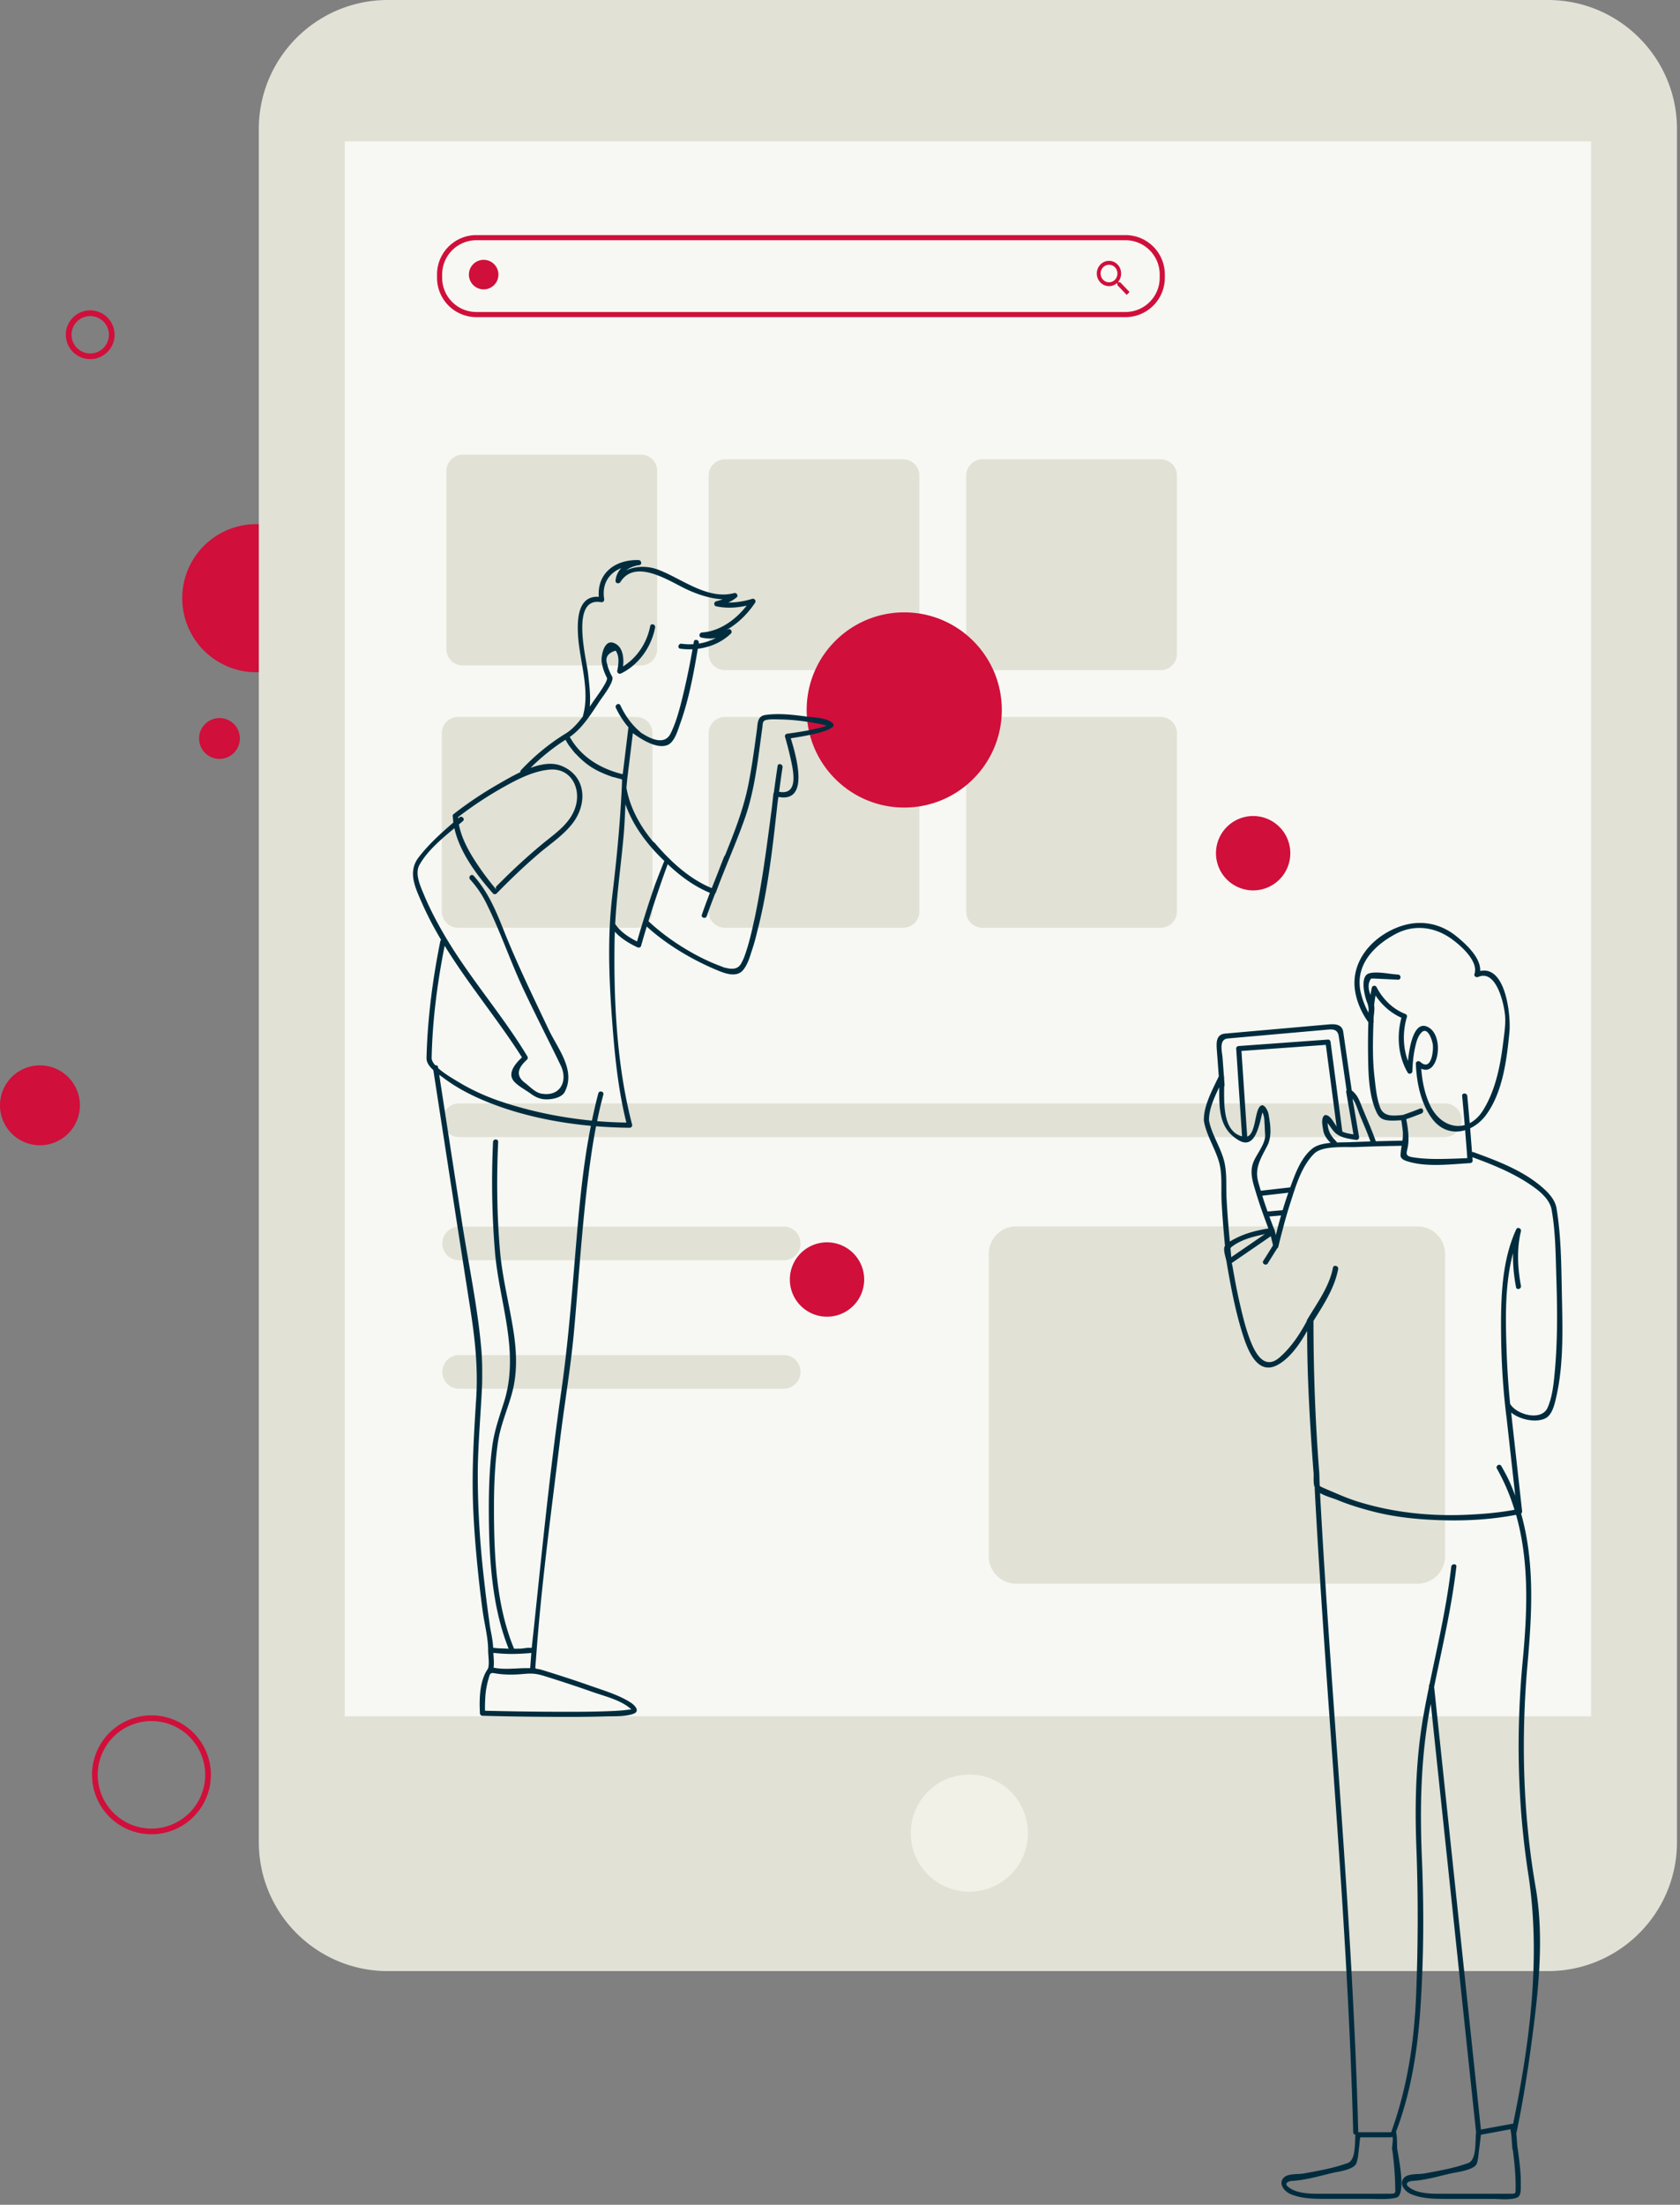 <svg xmlns="http://www.w3.org/2000/svg" width="295" height="387" viewBox="0 0 295 387">
    <rect x="0" y="0" width="295" height="387" fill="#808080" stroke="none"/>
    <g fill="none" fill-rule="evenodd">
        <path stroke="#D00F3B" d="M30.695 302.48c-4.998-2.265-10.885-.049-13.15 4.95-2.264 4.998-.048 10.885 4.95 13.15 4.998 2.264 10.885.048 13.15-4.95 2.264-4.998.048-10.885-4.95-13.15z"/>
        <path fill="#D00F3B" d="M13.405 191.128a7.013 7.013 0 1 0-12.782 5.775 7.013 7.013 0 0 0 12.782-5.775M35.637 127.54a3.576 3.576 0 1 0 5.878 4.072 3.576 3.576 0 0 0-5.878-4.073M34.045 98.003c-3.864 6.05-2.091 14.087 3.96 17.952 6.05 3.864 14.087 2.091 17.95-3.96 3.865-6.049 2.09-14.085-3.959-17.95-6.05-3.864-14.089-2.091-17.951 3.958"/>
        <path fill="#000" d="M64.328 87.016l-2.619-2.446s6.588-17.69 19.854-26.003c0 0-16.659 17.169-17.235 28.449zm-12.033-3.148c4.05 16.377 14.328 11.085 23.31 5.854C97.529 73.63 87.8 46.205 87.8 46.205c-10.935 7.197-33.831 10.602-35.505 37.663z"/>
        <path fill="#E1E1D5" d="M292.955 14.499C289.679 6.017 281.444 0 271.805 0H68.108c-9.639 0-17.874 6.017-21.15 14.499a22.573 22.573 0 0 0-1.512 8.17v300.649c0 2.88.531 5.635 1.512 8.17 3.276 8.48 11.511 14.498 21.15 14.498h203.697c9.639 0 17.874-6.017 21.15-14.499a22.57 22.57 0 0 0 1.512-8.17V22.668a22.38 22.38 0 0 0-1.512-8.168"/>
        <path fill="#F7F8F3" d="M60.539 301.267h218.844V24.814H60.539z"/>
        <path fill="#E1E1D5" d="M80.627 199.584h173.07a2.954 2.954 0 0 0 0-5.91H80.627a2.954 2.954 0 0 0 0 5.91M80.627 221.211h56.988a2.954 2.954 0 0 0 0-5.91H80.627a2.954 2.954 0 0 0 0 5.91M80.627 243.763h56.988a2.954 2.954 0 0 0 0-5.91H80.627a2.954 2.954 0 0 0 0 5.91M115.394 113.957a2.842 2.842 0 0 1-2.844 2.846H81.248a2.85 2.85 0 0 1-2.853-2.846V82.651a2.85 2.85 0 0 1 2.853-2.846h31.302a2.842 2.842 0 0 1 2.844 2.846v31.306M161.438 114.78a2.842 2.842 0 0 1-2.844 2.846h-31.302a2.85 2.85 0 0 1-2.853-2.846V83.473a2.85 2.85 0 0 1 2.853-2.846h31.302a2.842 2.842 0 0 1 2.844 2.846v31.307M206.663 114.78a2.848 2.848 0 0 1-2.844 2.846h-31.311a2.842 2.842 0 0 1-2.844-2.846V83.473a2.842 2.842 0 0 1 2.844-2.846h31.311a2.848 2.848 0 0 1 2.844 2.846v31.307M114.575 160a2.848 2.848 0 0 1-2.844 2.846H80.42A2.848 2.848 0 0 1 77.576 160v-31.306a2.848 2.848 0 0 1 2.844-2.846h31.311a2.848 2.848 0 0 1 2.844 2.846V160M161.438 160a2.842 2.842 0 0 1-2.844 2.846h-31.302a2.85 2.85 0 0 1-2.853-2.846v-31.306a2.85 2.85 0 0 1 2.853-2.846h31.302a2.842 2.842 0 0 1 2.844 2.846V160M206.663 160a2.848 2.848 0 0 1-2.844 2.846h-31.311a2.842 2.842 0 0 1-2.844-2.846v-31.306a2.842 2.842 0 0 1 2.844-2.846h31.311a2.848 2.848 0 0 1 2.844 2.846V160M253.742 273.16a4.824 4.824 0 0 1-4.824 4.825h-70.47a4.819 4.819 0 0 1-4.824-4.824v-53.069a4.824 4.824 0 0 1 4.824-4.824h70.47a4.824 4.824 0 0 1 4.824 4.824v53.069"/>
        <path fill="#F2F1E7" d="M170.213 311.48c5.679 0 10.287 4.604 10.287 10.286 0 5.682-4.608 10.287-10.287 10.287a10.283 10.283 0 0 1-10.287-10.287 10.283 10.283 0 0 1 10.287-10.287"/>
        <path fill="#D00F3B" d="M194.738 49.551c.27 0 .522-.069.747-.209.225-.139.405-.325.531-.56.135-.235.198-.492.198-.77 0-.279-.063-.536-.198-.771a1.443 1.443 0 0 0-2.016-.557 1.535 1.535 0 0 0-.738 1.327c0 .28.063.536.198.77.135.236.315.423.54.562.225.138.477.208.738.208zm1.971 0l1.629 1.696-.495.516-1.629-1.704v-.27l-.09-.09a2.075 2.075 0 0 1-1.386.524c-.387 0-.747-.098-1.071-.295a2.17 2.17 0 0 1-.774-.795 2.21 2.21 0 0 1-.297-1.123c0-.404.099-.776.288-1.117.198-.341.45-.61.783-.808a2.037 2.037 0 0 1 1.071-.295c.396 0 .747.101 1.08.303.324.197.576.465.765.803a2.343 2.343 0 0 1 .144 1.897 1.954 1.954 0 0 1-.369.66l.081.097h.27v.001z"/>
        <path fill="#D00F3B" d="M203.639 48.176a6.011 6.011 0 0 0-6.012-6.011H83.651a6.011 6.011 0 0 0-6.012 6.011v.579a6.011 6.011 0 0 0 6.012 6.01h113.976a6.011 6.011 0 0 0 6.012-6.01v-.579zm.9.579a6.912 6.912 0 0 1-6.912 6.91H83.651a6.912 6.912 0 0 1-6.912-6.91v-.58a6.912 6.912 0 0 1 6.912-6.91h113.976a6.912 6.912 0 0 1 6.912 6.91v.58z"/>
        <path fill="#002C3E" d="M272.984 241.07c-.189 1.99-.414 4.141-1.224 5.997-1.062 2.462-5.481 1.266-6.588-.648-.333-3.262-.531-6.54-.639-9.812-.171-5.339-.288-11.31 1.152-16.645-.054 2.006.153 4.027.522 5.974.108.57.972.328.864-.24-.585-3.113-.756-6.47 0-9.58.117-.478-.603-.825-.819-.346-2.709 5.85-2.736 12.886-2.655 19.205.063 4.786.387 9.6 1.008 14.347v.05c.396 3.525.783 7.051 1.179 10.578.099.865.189 1.73.288 2.595a43.284 43.284 0 0 0-.99-2.43c-.432-.956-.936-1.874-1.458-2.785-.279-.505-1.062-.051-.774.454a36.318 36.318 0 0 1 3.087 7.225c-2.88.54-5.832.774-8.748.89-6.165.245-12.366-.405-18.279-2.176-1.521-.452-2.988-1.031-4.437-1.664-.351-.155-2.718-1.12-2.727-1.235-.072-.85-.036-1.702-.108-2.554-.684-8.776-.999-17.601-.999-26.408v-.004c1.8-2.877 3.699-5.756 4.338-9.104.108-.567-.81-.81-.918-.24-.639 3.363-2.817 6.245-4.527 9.138a.463.463 0 0 0-.072.251c-1.251 2.335-2.79 4.653-4.797 6.382-2.457 2.11-4.023-.343-4.941-2.561-.891-2.161-1.449-4.472-1.98-6.743-.513-2.19-.918-4.404-1.305-6.619a6.705 6.705 0 0 0-.153-.657c2.286-1.571 4.581-3.143 6.867-4.714l.108.46c.099.38.189.761.279 1.141a451.21 451.21 0 0 1-1.71 2.718c-.306.493.468.944.783.454.549-.885 1.107-1.77 1.665-2.655a.387.387 0 0 0 .189-.259c.243-1.05.513-2.09.792-3.129l.27-1.041a89.62 89.62 0 0 1 1.107-3.705c.918-2.869 1.935-6.316 4.14-8.487 1.485-1.464 5.553-1.073 7.488-1.154 2.619-.108 5.238-.168 7.857-.214-.09.561-.18 1.12-.189 1.702-.009.465.504.78.882.915 3.393 1.21 7.794.63 11.331.423.225-.014.468-.196.45-.45-.018-.196-.036-.391-.045-.586 3.735 1.363 7.497 2.89 10.746 5.22 1.332.953 2.853 2.294 3.159 3.987.72 4.015.711 8.268.846 12.332.171 5.459.207 10.962-.315 16.406zm-5.607 50.483c-1.17 12.42-.927 25.06.981 37.392 2.241 14.537.288 29.496-2.664 43.855a.586.586 0 0 0-.225-.008l-5.427 1.003c-2.34-22.161-4.689-44.323-7.029-66.485l-1.188-11.216c1.431-7.011 3.087-13.97 3.906-21.092.072-.576-.828-.57-.9 0-.801 6.967-2.394 13.79-3.816 20.647a.366.366 0 0 0-.099.319c0 .04.009.079.009.118-.27 1.31-.531 2.62-.774 3.933-1.53 8.093-1.755 16.123-1.44 24.336.324 8.49.297 17.095-.036 25.583-.324 8.188-1.467 16.228-4.392 24.328h-5.778c-1.008-37.8-4.707-74.85-6.714-112.198.945.564 2.214.881 3.087 1.238 2.016.83 4.068 1.452 6.183 2 4.077 1.058 8.316 1.444 12.51 1.548 4.185.103 8.514-.16 12.645-.962 2.34 8.244 1.98 17.012 1.161 25.661zm-2.232 93.512H252.464c-1.593 0-3.888-.12-5.166-1.254-.738-.649.252-.972.684-.995 2.241-.122 4.527-.79 6.696-1.297.936-.218 4.257-.59 4.644-1.759.279-.845.315-1.814.432-2.693.09-.678.171-1.365.252-2.043.018-.14.027-.239.036-.315l5.184-.96c.216 1.135.243 2.311.351 3.458a.522.522 0 0 0 .072.194c.279 2.135.522 4.504.486 6.661-.018 1.01.063 1.003-.99 1.003zm-21.15 0H231.305c-1.584 0-3.879-.12-5.166-1.254-.729-.649.261-.972.684-.995 2.394-.13 4.833-.848 7.146-1.403.999-.24 3.834-.545 4.23-1.764.315-.936.333-1.862.459-2.837.081-.61.153-1.648.225-1.648H244.211c.081 0 .18-.088.297-.082.171.394-.09 1.682-.072 2.204 0 .06.027.069.054.123.261 1.99.468 4.175.495 6.185.018 1.32.261 1.471-.99 1.471zm-31.698-188.39c-.045-1.875.891-3.976 1.791-5.83.009 3.605-.144 7.267 3.483 9.341 2.313 1.321 3.177-1.381 3.654-3.1.162-.604.288-1.219.459-1.825.243.52.351 1.072.342 1.658.063.753.072 1.517.126 2.272.099 1.459-1.368 3.242-1.953 4.54-.873 1.919-.234 3.681.342 5.6.639 2.131 1.404 4.23 2.187 6.312-2.034.31-4.014.815-5.85 1.768-.216.114-.576.297-.927.519-.234-2.54-.441-5.08-.576-7.625-.099-2.028.081-4.077-.324-6.073-.54-2.64-2.259-4.936-2.754-7.558zm3.294-14.393a57771.005 57771.005 0 0 0 17.055-1.51c1.089-.096 2.214-.322 2.43 1.113l1.377 9.48a.522.522 0 0 0-.063.33l1.269 7.42c-.648-.095-1.368-.217-1.953-.489a9368.934 9368.934 0 0 0-2.061-15.702c-.027-.228-.18-.47-.45-.45l-15.678 1.134c-.234.017-.468.193-.45.45.342 5.136.684 10.273 1.035 15.409-3.312-.87-3.177-5.476-3.141-8.781a.375.375 0 0 0 .063-.253c-.018-.317-.045-.634-.063-.951-.009-.177-.009-.35-.018-.51a.62.62 0 0 0-.036-.131c-.072-1.037-.153-2.074-.225-3.11-.081-1.073-.72-3.304.909-3.449zm10.971 26.135l-5.175.592a51.854 51.854 0 0 1-.468-1.633c-.639-2.453.531-4.13 1.62-6.286.864-1.712.522-3.76.198-5.588-.081-.457-.765-2.008-1.476-1.315-.954.919-.747 4.793-2.259 5.319-.288-4.242-.567-8.485-.855-12.726-.054-.772-.099-1.542-.153-2.313.027 0 .045.004.081.001l7.056-.51 7.101-.513.576-.041c.09.632.171 1.265.252 1.897.549 4.147 1.089 8.294 1.638 12.44-.495-.726-1.026-1.83-1.791-2.005-.144-.035-.333-.008-.432.116-.531.62-.243 1.75-.135 2.48.135.94.675 1.624 1.305 2.274-1.242.115-2.439.377-3.222 1.016-2.007 1.624-2.988 4.405-3.861 6.795zm-1.332 4.004l-2.646.236a61.78 61.78 0 0 1-.936-2.778c1.53-.174 3.051-.35 4.581-.524a60.002 60.002 0 0 0-.999 3.066zm-1.197 4.38c-.072-.31-.153-.62-.225-.93a.42.42 0 0 0-.108-.179c-.27-.718-.54-1.439-.81-2.163l2.061-.184a77.922 77.922 0 0 0-.918 3.457zm-7.83 3.866c-.045-.516-.09-1.035-.144-1.551a.935.935 0 0 1 .243-.273c1.575-1.217 3.618-1.754 5.526-2.155.099-.02.207-.059.333-.104a585.51 585.51 0 0 0-2.466 1.692c-1.161.797-2.331 1.595-3.492 2.391zm22.644-24.768c.612 1.477 1.26 2.95 1.791 4.46-1.179.037-2.349.073-3.528.125-.666.03-1.494.023-2.358.056a.413.413 0 0 0-.108-.2c-1.026-1.013-1.449-1.839-1.53-3.218.099.131.198.259.297.394.243.335.468.68.738.998.954 1.168 2.511 1.34 3.933 1.567.36.056.621-.195.558-.554-.378-2.229-.765-4.458-1.143-6.688.639.89.945 2.07 1.35 3.06zm3.492-1.518c-.639-1.728-.801-3.747-1.008-5.553-.342-3.068-.261-6.206-.162-9.295a.35.35 0 0 0 .036-.198c-.009-.196 0-.393-.009-.589.027-.664.234-1.612.09-2.281.063-.58.153-1.157.252-1.73 1.125 1.7 2.691 3.087 4.545 3.908-.855 3.192-.576 6.744 1.089 9.61.225.396.819.215.837-.226.045-1.751.252-3.52.738-5.204.171-.561.405-1.095.801-1.532 1.17-1.3 1.998 1.468 2.061 2.153.099 1.059-.27 4.697-2.223 2.942-.279-.249-.783-.094-.765.319.117 3.305.864 6.99 2.871 9.676 1.575 2.102 3.762 2.6 5.778 1.996.09 1.172.189 2.344.279 3.516.036.44.063.88.099 1.322 0 .028.009.042.009.066a104 104 0 0 1-1.908.081c-2.547.084-5.175.175-7.704-.233-1.539-.25-.963-.834-.792-2.13.198-1.475-.036-3.075-.324-4.552.9-.31 1.791-.645 2.673-.997.531-.212.297-1.083-.243-.867-.999.4-2.016.784-3.033 1.128-1.512.132-3.339.414-3.987-1.33zm2.736-30.445c3.177-1.688 6.669-1.277 9.576.706 1.71 1.172 5.031 4.047 4.257 6.327-.135.415.342.652.666.509 3.249-1.426 4.626 5.063 4.725 7.03.081 1.529-.18 3.137-.369 4.648-.495 4.016-1.359 8.305-3.537 11.772-.666 1.056-1.467 1.783-2.322 2.22-.135-1.592-.27-3.184-.423-4.774-.063-.572-.963-.578-.9 0 .162 1.701.315 3.404.45 5.108-2.214.604-4.608-.592-5.958-3.226-1.017-1.993-1.512-4.401-1.674-6.672 2.988 1.42 4.077-5.465 1.404-7.174-2.565-1.646-3.456 2.985-3.735 5.83-.918-2.447-.936-5.222-.189-7.727.072-.243-.054-.418-.225-.5-.036-.018-.054-.04-.09-.053-2.187-.847-3.951-2.631-5.022-4.706-.171-.338-.738-.27-.819.107-.09.424-.162.852-.243 1.282-.351-.961-.549-1.938.108-2.88-.018.053.135-.018.486 0l1.566.074 2.682.128c.585.028.576-.872 0-.9-1.485-.071-3.627-.611-5.058-.219-1.737.479-.765 4.143-.396 5.05.189.453.27.893.297 1.336-.009.177-.036.354-.036.53a14.099 14.099 0 0 1-1.278-3.226c-1.287-4.857 2.007-8.454 6.057-10.6zm29.178 62.984c-.099-4.903-.126-9.978-.936-14.83-.27-1.64-1.611-2.944-2.826-3.955-3.357-2.793-7.713-4.425-11.763-5.9a.374.374 0 0 0-.252-.005l-.324-4.186c1.053-.497 2.016-1.292 2.781-2.317 2.943-3.978 3.654-9.742 4.113-14.53.279-2.906-.621-11.754-5.13-10.758.126-2.349-2.511-4.725-4.086-6.022-2.871-2.365-6.381-3.028-9.9-1.83-4.221 1.439-7.947 5.078-8.091 9.68-.081 2.464.981 5.176 2.439 7.162-.054 1.728-.072 3.457-.054 5.186.036 3.304.045 7.443 1.44 10.502.468 1.043.972 1.42 2.079 1.544.738.082 1.503.015 2.241-.026.036.002.045 0 .072.002.108.616.189 1.238.261 1.86.063.601.018 1.167-.054 1.721-1.566.028-3.123.062-4.689.107v-.023c-.675-1.95-1.53-3.838-2.313-5.746-.522-1.268-.81-2.328-1.899-3.147-.504-3.429-.999-6.858-1.494-10.286-.216-1.465-1.656-1.388-2.754-1.29l-6.273.555-11.709 1.036c-1.746.155-1.53 1.885-1.44 3.14l.324 4.36c-1.098 2.32-2.709 5.216-2.619 7.794 0 .027.009.047.018.072 0 .017-.009.031 0 .048.432 2.422 1.908 4.661 2.61 7.02.657 2.186.36 4.671.477 6.937.135 2.63.351 5.258.603 7.88a1.167 1.167 0 0 0-.108.218c-.189.692.27 1.925.387 2.625.216 1.338.459 2.673.711 4.006.54 2.831 1.179 5.647 2.025 8.401.9 2.893 2.628 7.78 6.417 5.548 2.097-1.237 3.726-3.618 4.995-5.856-.018 5.955.261 11.91.63 17.85.144 2.386.315 4.771.504 7.153.036.513-.099 1.928.225 2.512a.474.474 0 0 0-.036.205c2.007 37.662 5.769 75.23 6.759 112.946 0 .26.189.396.387.423-.108 1.618.045 4.453-1.341 4.962-2.484.913-5.193 1.38-7.794 1.848-.963.174-2.799-.054-3.51.789-.909 1.082.225 2.368 1.197 2.793 1.881.826 4.113.867 6.129.867h7.731c1.431 0 3.411.158 4.806-.226 1.773-.489.297-7.34.144-8.474-.009-.03-.018-.103-.027-.129-.027-.97-.009-1.945-.18-2.904 0-.017-.018-.044-.018-.06 2.682-7.048 3.816-14.536 4.302-22.032.567-8.665.603-17.373.234-26.047-.369-9.017-.189-17.73 1.485-26.624l.081-.4c2.25 21.324 4.509 42.647 6.759 63.972.396 3.756.801 7.512 1.197 11.268 0 .006-.009.012-.009.017-.171 1.505.126 4.793-1.368 5.344-2.484.913-5.202 1.38-7.794 1.848-.963.174-2.808-.054-3.519.789-.909 1.081.234 2.367 1.197 2.793 1.881.825 4.122.867 6.138.867h8.154c1.125 0 3.447.265 4.482-.272.675-.346.549-1.624.567-2.228.036-2.108-.261-4.29-.549-6.374a.43.43 0 0 0-.045-.157c-.063-.794-.108-1.61-.198-2.406v-.021c1.134-5.35 1.989-10.77 2.709-16.188 1.179-8.848 2.232-18.225.684-27.09-2.241-12.882-2.565-26.078-1.422-39.094.792-8.957 1.287-17.894-1.125-26.47.108-.086.198-.228.18-.362-.639-5.786-1.287-11.573-1.926-17.359 1.593 1.265 4.275 1.794 5.913 1.06 1.314-.59 1.71-2.518 1.998-3.759 1.359-5.901 1.107-12.318.99-18.327z"/>
        <path fill="#D00F3B" d="M220.046 143.236a6.522 6.522 0 0 1 6.525 6.526 6.522 6.522 0 0 1-6.525 6.526 6.528 6.528 0 0 1-6.525-6.526 6.528 6.528 0 0 1 6.525-6.526M145.22 218.066c3.6 0 6.525 2.922 6.525 6.526a6.528 6.528 0 0 1-6.525 6.526 6.522 6.522 0 0 1-6.525-6.526 6.522 6.522 0 0 1 6.525-6.526M84.929 45.61a2.592 2.592 0 1 1 0 5.184 2.592 2.592 0 0 1 0-5.184M158.783 107.487c9.459 0 17.127 7.67 17.127 17.13 0 9.461-7.668 17.131-17.127 17.131s-17.136-7.67-17.136-17.13c0-9.461 7.677-17.131 17.136-17.131"/>
        <path fill="#002C3E" d="M143.285 127.913c-1.647.38-3.33.64-5.004.863-.279.036-.531.26-.432.57a58.646 58.646 0 0 1 1.008 3.936c.441 2.02 1.431 6.347-2.052 5.701.189-1.431.387-2.863.603-4.293.09-.568-.774-.812-.864-.24-.234 1.552-.45 3.105-.657 4.66a.485.485 0 0 0-.081.22c-.081.79-.171 1.578-.261 2.368-.513 3.898-1.008 7.797-1.62 11.683-.396 2.496-.828 4.99-1.341 7.465-.081.38-.162.76-.252 1.14-.108.487-.216.974-.333 1.46-.099.44-.207.878-.324 1.315l-.216.807a31.121 31.121 0 0 1-.693 2.18 9.699 9.699 0 0 1-.675 1.475c-.522.773-1.251 1.03-2.754.638-.027-.007-.054-.001-.081-.004-.324-.114-.621-.24-.882-.338-4.32-1.618-9.135-4.635-12.51-7.829a205.985 205.985 0 0 1 3.384-10.001c2.187 2.088 4.671 3.902 7.416 5.035a94.434 94.434 0 0 0-1.422 3.836c-.189.55.684.786.864.24.459-1.338.963-2.654 1.476-3.966a.632.632 0 0 0 .135-.204c1.602-4.383 3.555-8.648 5.094-13.05 1.773-5.09 2.304-10.54 3.051-15.848.072-.509 0-1.173.567-1.325.783-.208 1.674-.144 2.475-.13 2.241.038 4.509.313 6.714.73.513.097 1.071.2 1.575.39-.072.01-.18.047-.414.126-.486.167-.99.275-1.494.39zm-31.419 37.342c-1.467-.733-2.934-1.698-3.843-3.078.279-5.338 1.071-10.645 1.521-15.972.135-1.669.198-3.357.279-5.044 1.305 3.762 3.861 7.137 6.714 9.845.036.041.081.084.126.126-.063.028-1.548 3.875-1.71 4.35a185.904 185.904 0 0 0-1.746 5.312c-.468 1.48-.918 2.967-1.341 4.461zm-1.881 31.788a74.393 74.393 0 0 1-5.13-.247 68.812 68.812 0 0 1 1.089-4.654c.153-.56-.72-.798-.873-.24-.432 1.585-.792 3.19-1.134 4.8-5.445-.526-10.881-1.64-15.993-3.361-2.601-.877-5.112-2.01-7.461-3.434-.756-.456-2.412-1.4-3.537-2.41a1.423 1.423 0 0 1-.036-.19c-.036-.274-.261-.357-.468-.31-.396-.442-.657-.883-.648-1.29.135-6.582.999-13.244 2.286-19.703 3.996 6.504 8.928 12.45 13.095 18.845l.486.767a.82.82 0 0 0-.153.12c-1.134 1.106-2.484 2.746-1.188 4.15.702.764 1.962 1.424 2.808 2.043.675.492 1.278.824 2.097.977 1.125.209 3.321-.07 3.933-1.231 1.998-3.818-1.206-7.572-2.817-10.96-2.79-5.881-5.616-11.68-8.019-17.739-1.35-3.399-2.718-6.53-5.148-9.25-.387-.434-1.017.206-.63.637 1.179 1.328 2.007 2.508 2.808 4.102 2.502 4.978 4.266 10.311 6.642 15.353 2.097 4.433 4.329 8.796 6.471 13.208 1.314 2.73-.09 5.553-3.438 4.93-1.071-.2-2.007-1.252-2.853-1.891-1.89-1.43-.963-2.849.369-4.077.153-.135.171-.378.072-.546-4.374-7.257-10.035-13.642-14.364-20.943-1.395-2.358-2.691-4.795-3.753-7.323-.612-1.47-1.71-3.757-.873-5.303 1.341-2.46 3.87-4.597 6.165-6.499.936 4.272 4.014 8.319 6.777 11.453.162.183.477.167.639 0 2.349-2.407 4.77-4.726 7.326-6.92 2.052-1.763 4.428-3.285 6.066-5.463 2.637-3.5 2.277-8.3-2.043-10.024-1.602-.641-3.519-.32-5.4.364 1.881-1.857 3.906-3.51 6.147-4.932.189.338.378.676.594.99.135.194.288.368.423.553.189.243.378.491.576.721.126.139.261.264.387.396.567.59 1.179 1.148 1.845 1.653 1.314.993 2.835 1.655 4.383 2.189.144.047.279.074.414.095.405.127.819.23 1.242.332a.63.63 0 0 1 .063.346c-.27 6.72-.909 13.43-1.719 20.104a79.071 79.071 0 0 0-.423 5.062v.03c-.288 5.59-.018 11.23.396 16.783.441 5.98 1.044 12.102 2.502 17.937zm-9.072 24.293c-.639 7.66-1.26 15.268-2.358 22.875-2.025 14.148-3.42 28.4-4.923 42.613a162.351 162.351 0 0 0-.261 2.409c-.09.009-.18.014-.27.022-.396-.078-1.152.088-1.494.112l-.09.004c-.414.023-.837.018-1.251.023-3.195-7.684-3.528-16.689-3.528-24.893 0-3.734.162-7.496.675-11.197.423-3.009 1.647-5.725 2.457-8.634.954-3.423.882-6.899.387-10.392-.711-4.94-2.016-9.68-2.457-14.674-.549-6.348-.621-12.795-.324-19.16.027-.581-.873-.578-.9 0a149.581 149.581 0 0 0 .324 19.16c.738 9.001 4.437 17.63 1.575 26.58-.846 2.637-1.692 5.028-2.052 7.784-.504 3.867-.603 7.794-.585 11.689.045 7.832.522 16.363 3.474 23.734-.423-.02-.954-.045-1.431-.054-.153-.009-.297-.013-.45-.025-.279-.024-.558-.046-.837-.08-.036-1.258-.369-2.602-.576-3.856l-.297-2.186c-.108-.821-.225-1.643-.324-2.466-.117-.925-.216-1.85-.324-2.777-.108-.943-.216-1.886-.315-2.83-.036-.337-.063-.674-.099-1.01-.063-.652-.126-1.305-.18-1.959-.045-.581-.099-1.162-.144-1.743-.027-.347-.045-.695-.072-1.043-.27-3.974-.405-7.953-.36-11.934.099-4.635.504-9.245.729-13.882.036-.76.045-1.516.036-2.27a45.894 45.894 0 0 0-.126-4.16c-.603-7.26-2.133-14.529-3.285-21.729l-1.512-9.73-2.619-16.996c.297.22.594.424.837.609 2.385 1.777 5.004 3.108 7.758 4.21 5.625 2.253 11.853 3.562 18.036 4.134-1.566 7.801-2.178 15.84-2.844 23.722zm-5.211 72.891c2.754.861 5.49 1.753 8.208 2.716 2.169.77 5.274 1.482 6.975 3.138-.063-.062-.864.072-1.413.125-1.035.1-2.079.136-3.114.173-3.015.105-6.021.1-9.036.087-4.05-.017-8.1-.08-12.159-.18-.018-.877.009-1.753.072-2.626.072-.985.252-1.945.522-2.892.288-1.004.288-1.218 1.161-1.052l.018.002c.378.068.756.117 1.134.153.144.013.288.021.432.03.297.02.594.033.891.037l.216.003c.774.002 1.557-.038 2.331-.113.063-.006.126-.009.189-.014 1.431-.127 2.223-.01 3.573.413zm-9.036-1.505c.126-.8.009-1.765-.036-2.594.081.01.162.015.243.023 1.017.105 2.034.168 3.051.166h.054c.009 0 .009-.003.018-.003a37.249 37.249 0 0 0 3.303-.177c-.063.884-.135 1.768-.198 2.653-.054.007-.099.014-.153.02-2.07-.06-4.167.336-6.282-.088zm-6.237-149.288a65.487 65.487 0 0 1 8.721-5.683c2.25-1.23 4.734-2.419 7.326-2.66 3.672-.34 5.499 3.066 4.653 6.267-.801 3.071-3.546 4.848-5.85 6.747-2.835 2.34-5.517 4.845-8.1 7.46-.324.328.234.871-.225.336a45.842 45.842 0 0 1-2.997-3.978c-1.458-2.151-2.889-4.608-3.375-7.212.243-.197.477-.395.702-.588.441-.377-.198-1.01-.639-.636-.063.057-.126.114-.198.172a1.88 1.88 0 0 1-.018-.225zm24.876-20.382c.459-.693 2.664-3.484 2.178-4.302-.306-.524-.531-1.086-.729-1.66l-.135-.525c-.405-1.14.09-1.927 1.476-2.36.72.941.522 2.455.297 3.497-.081.4.306.684.666.508 3.141-1.536 5.328-4.68 5.976-8.063.108-.568-.756-.81-.864-.24-.549 2.875-2.259 5.518-4.761 7.065.171-1.627-.054-3.61-1.737-4.15-1.647-.528-2.178 2.465-2.016 3.431.162.968.468 1.85.918 2.718.288.558-1.998 3.553-2.43 4.207-.189.278-.387.571-.585.87.171-1.94-.099-4.014-.297-5.838-.279-2.537-3.177-13.47 2.268-12.512.36.063.612-.2.558-.554-.432-2.746.918-4.601 3.015-5.432a3.58 3.58 0 0 0-1.017 2.232c-.036.47.621.581.846.227 2.691-4.293 8.802-.014 11.799 1.347 1.755.801 4.032 1.591 6.174 1.675a14.31 14.31 0 0 1-1.161.358c-.423.11-.441.771 0 .868 1.782.39 3.618.283 5.373-.115-1.917 2.465-4.716 4.5-7.848 4.716-.486.034-.639.76-.126.884.855.202 1.71.209 2.565.088a9.775 9.775 0 0 1-3.024.977c.009-.032.018-.063.018-.095.099-.567-.774-.81-.864-.239l-.081.438c-.693.043-1.386.02-2.07-.078-.567-.081-.81.787-.234.868.711.101 1.431.128 2.151.098a130.96 130.96 0 0 1-1.881 8.933c-.504 1.981-1.053 4.006-1.962 5.844-1.044 2.112-3.447 1.04-5.274-.18-.018-.03-.036-.062-.072-.091-1.521-1.28-2.646-2.87-3.483-4.666-.252-.524-1.026-.067-.783.455a15.297 15.297 0 0 0 2.232 3.447c-.018.048-.045.092-.054.152-.324 2.682-.648 5.364-.981 8.046-3.879-.955-7.326-3.012-9.297-6.552 2.196-1.474 3.843-4.175 5.256-6.297zm40.923 3.913c-.918-.978-3.276-1.007-4.491-1.17-2.385-.32-4.905-.64-7.308-.302-1.467.206-1.368 1.465-1.53 2.685-.441 3.245-.873 6.484-1.521 9.696-.864 4.25-2.457 8.28-4.077 12.296a.45.45 0 0 0-.144.186 387.76 387.76 0 0 0-1.197 3.076c-.324.82-.648 1.64-.981 2.46-2.826-1.159-5.373-3.1-7.587-5.302-.009-.008-.009-.022-.018-.029-.117-.109-.234-.229-.351-.34a43.887 43.887 0 0 1-2.079-2.289.381.381 0 0 0-.207-.13c-2.286-2.721-4.086-5.937-4.707-9.359-.009-.031-.027-.05-.036-.077a65.7 65.7 0 0 1 .18-1.902c.315-2.594.639-5.187.954-7.782 1.62 1.202 4.167 2.749 5.976 2.138 1.323-.446 1.908-2.619 2.313-3.753 1.53-4.222 2.367-8.756 3.114-13.19 2.151-.267 4.221-1.133 5.814-2.67.306-.296-.009-.92-.441-.752-.108.044-.225.084-.342.125 2.034-1.14 3.771-2.884 5.04-4.805.216-.33-.144-.773-.513-.661-1.35.413-2.781.667-4.212.643a6.558 6.558 0 0 0 1.476-.902c.36-.298-.027-.86-.432-.752-4.734 1.265-9.333-2.64-13.446-4.144-1.692-.619-3.861-.664-5.535.175.63-.524 1.485-.822 2.331-.938.513-.07.36-.87-.126-.884-4.104-.126-7.317 2.29-6.993 6.445-3.645-.227-3.834 3.826-3.645 6.838.279 4.474 2.142 9.581.855 14.042-.009.043-.009.079-.009.117-.909 1.219-1.944 2.374-3.141 3.072-2.862 1.774-5.409 3.896-7.722 6.352a.405.405 0 0 0-.117.356c-1.503.71-2.889 1.541-3.987 2.164a66.667 66.667 0 0 0-7.695 5.167.322.322 0 0 0-.108.104c-.108.118-.126.252-.072.374.018.345.054.688.099 1.03-2.169 1.867-4.347 3.839-6.075 6.085-2.007 2.592-.621 5.347.576 8.083.981 2.231 2.115 4.365 3.348 6.442a.383.383 0 0 0-.144.237c-1.359 6.707-2.25 13.639-2.421 20.484-.018.807.522 1.513 1.197 2.126 2.142 13.91 4.284 27.82 6.462 41.726.846 5.38 1.413 10.488 1.062 15.934-.396 6.212-.774 12.367-.549 18.599.135 3.775.441 7.544.819 11.302.243 2.46.54 4.914.864 7.365.297 2.237.963 4.628.963 6.876 0 .952.27 2.36-.018 3.265-1.512 2.13-1.539 5.317-1.422 7.825 0 .105.036.184.09.25a.424.424 0 0 0 .36.2c4.194.107 8.397.169 12.6.19 3.015.016 6.021.007 9.036-.087 1.53-.049 3.447.085 4.914-.478 1.17-.448.171-1.485-.432-1.884-2.106-1.393-4.779-2.162-7.137-2.998-2.763-.98-5.562-1.872-8.361-2.746a7.633 7.633 0 0 0-1.233-.268.334.334 0 0 0-.117-.127l.243-3.132c.936-12.38 2.628-24.771 4.131-37.093.765-6.206 1.827-12.372 2.403-18.598.945-10.295 1.521-20.625 2.997-30.865.261-1.804.549-3.606.9-5.397 1.98.16 3.951.25 5.895.265a.454.454 0 0 0 .432-.57c-2.736-10.463-3.258-21.933-3.069-32.698.009-.378.027-.755.045-1.133 1.08 1.184 2.538 2.06 3.951 2.724.261.122.576.03.657-.27.315-1.128.648-2.252.99-3.374 3.537 3.238 8.199 5.959 12.564 7.75 1.332.548 3.267 1.197 4.347-.102.711-.857 1.107-2.02 1.44-3.114a35.964 35.964 0 0 0 1.044-3.659c1.89-7.253 2.736-14.918 3.546-22.353.054-.424.108-.848.171-1.272 5.526 1.06 3.15-7.103 2.178-10.297 2.106-.307 8.541-1.388 7.371-2.621z"/>
        <path stroke="#D00F3B" d="M17.046 62.342a3.78 3.78 0 1 0-2.53-7.123 3.78 3.78 0 0 0 2.53 7.123z"/>
    </g>
</svg>
